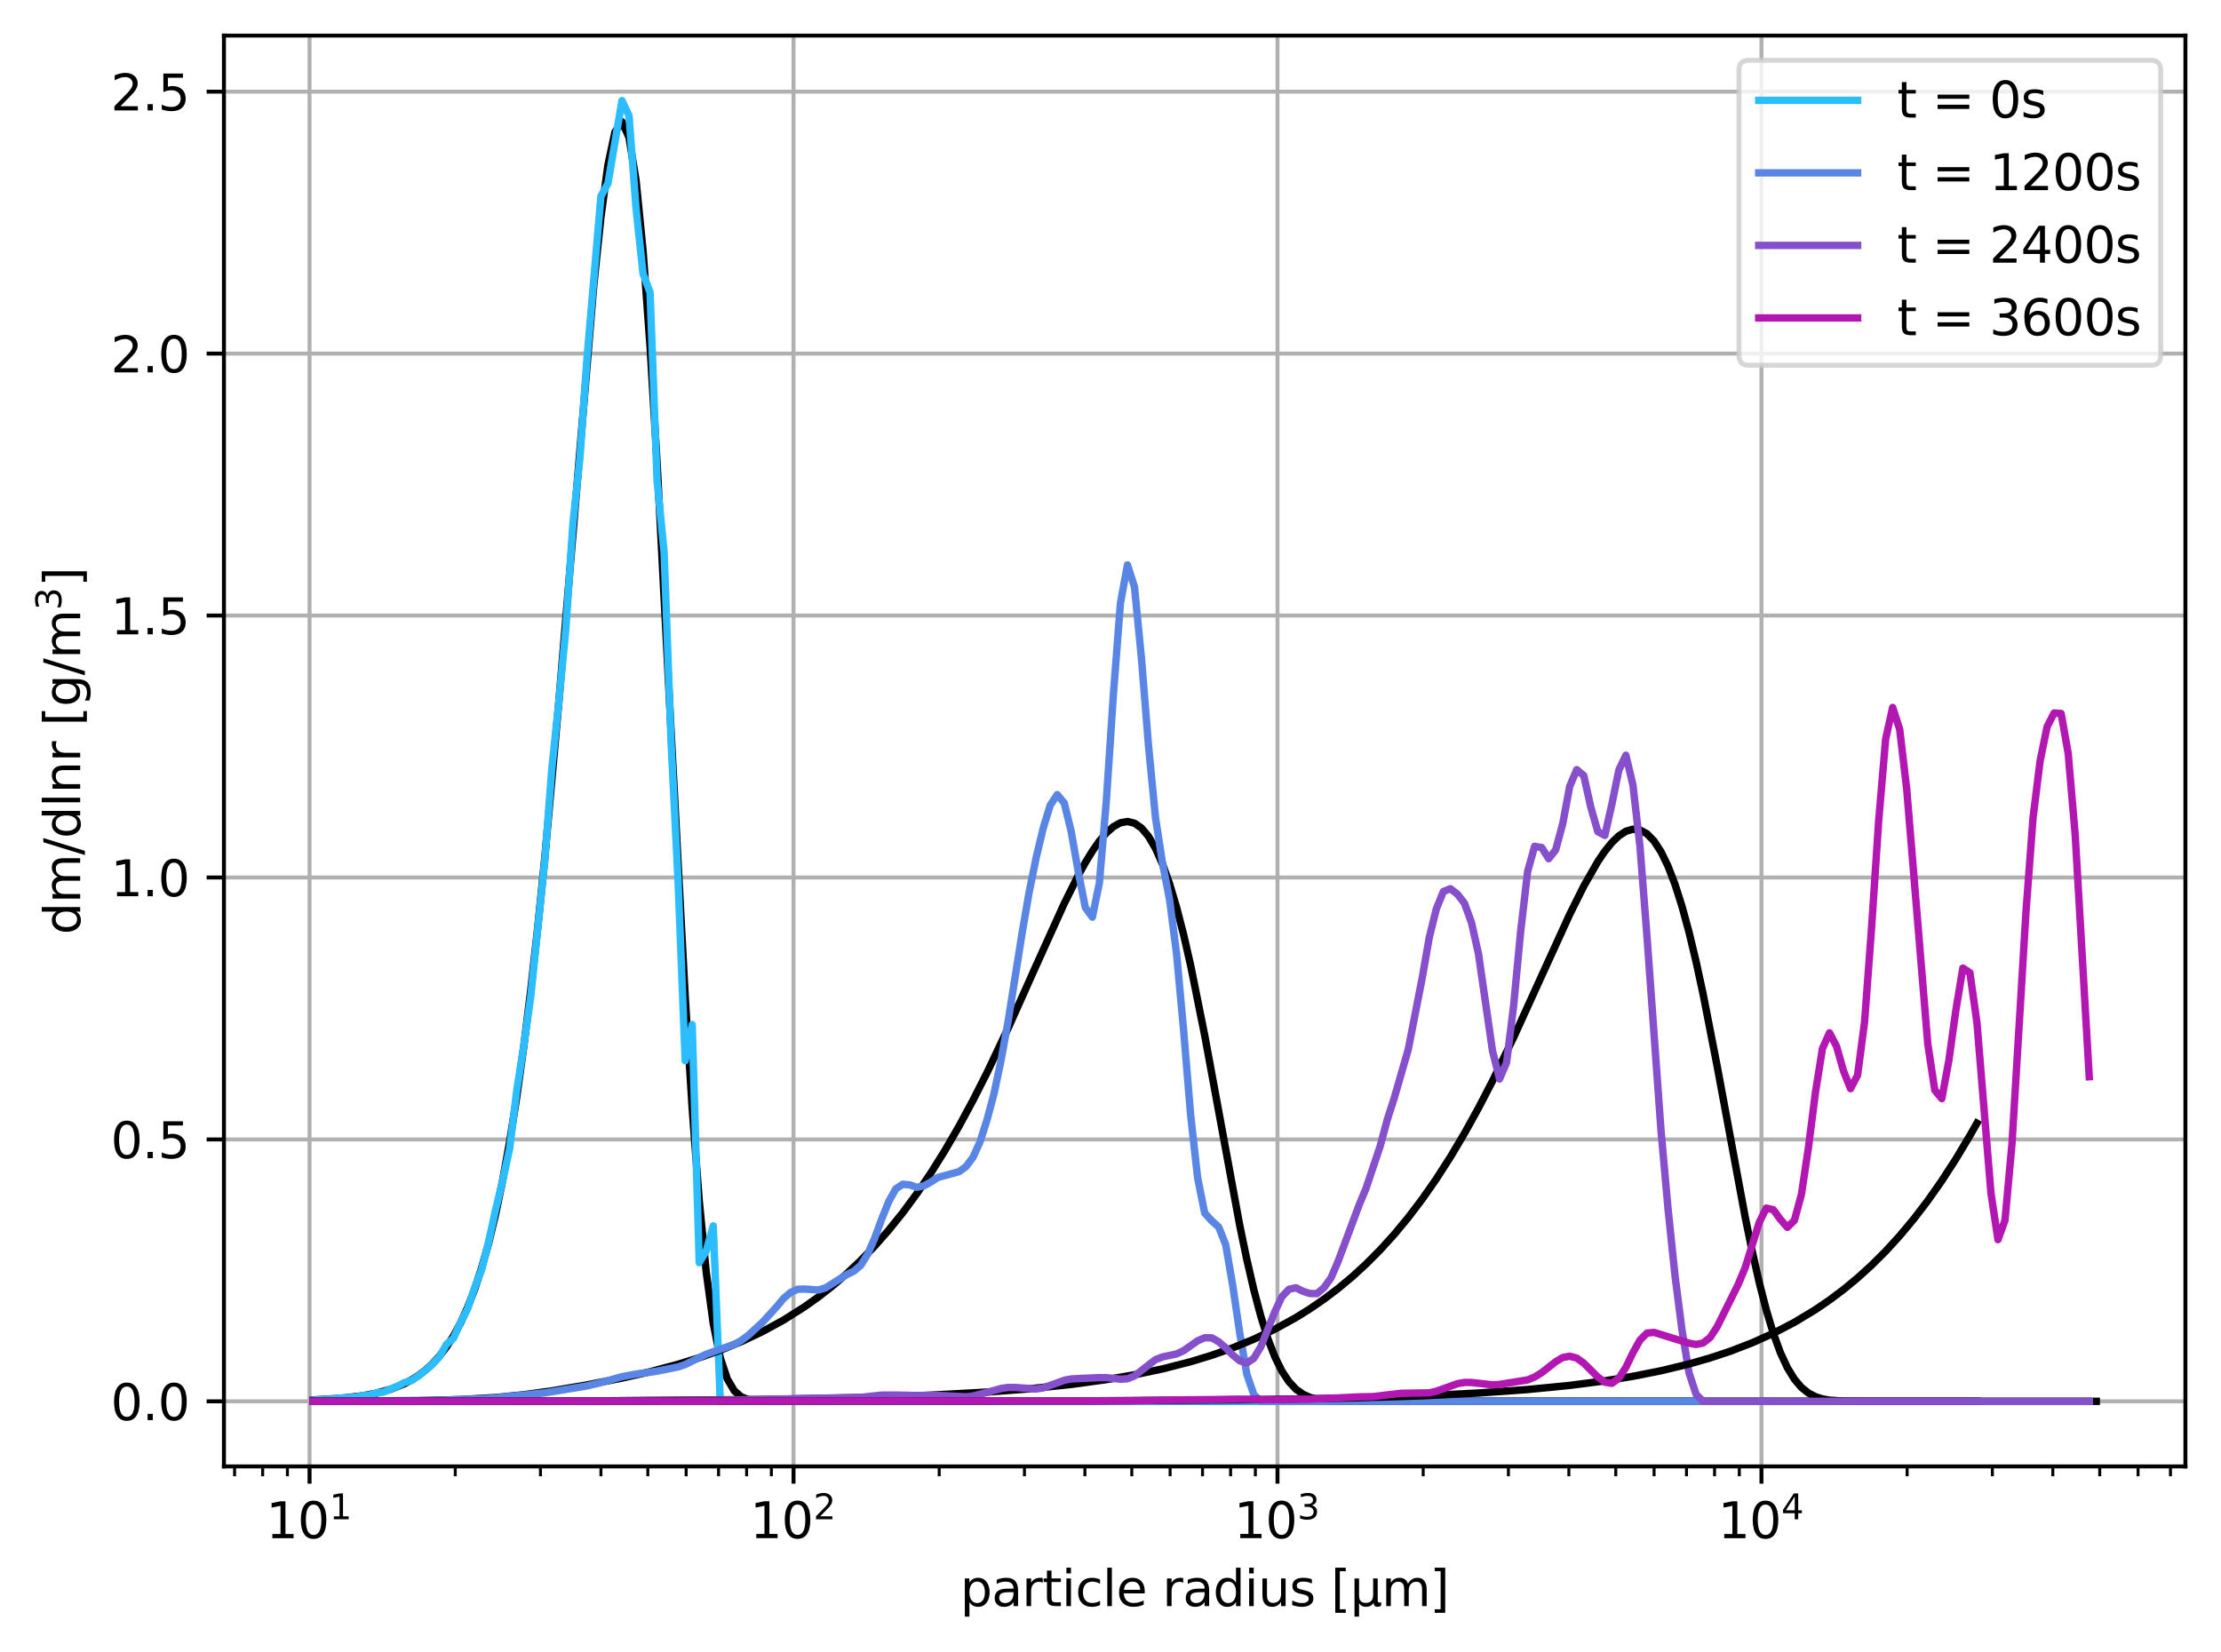 <?xml version="1.0" encoding="utf-8" standalone="no"?>
<!DOCTYPE svg PUBLIC "-//W3C//DTD SVG 1.1//EN"
  "http://www.w3.org/Graphics/SVG/1.1/DTD/svg11.dtd">
<svg xmlns:xlink="http://www.w3.org/1999/xlink" width="449.311pt" height="334.284pt" viewBox="0 0 449.311 334.284" xmlns="http://www.w3.org/2000/svg" version="1.1">
 <defs>
  <style type="text/css">*{stroke-linejoin: round; stroke-linecap: butt}</style>
 </defs>
 <g id="figure_1">
  <g id="patch_1">
   <path d="M 0 334.284 
L 449.311 334.284 
L 449.311 0 
L 0 0 
z
" style="fill: #ffffff"/>
  </g>
  <g id="axes_1">
   <g id="patch_2">
    <path d="M 45.303 296.728 
L 442.111 296.728 
L 442.111 7.2 
L 45.303 7.2 
z
" style="fill: #ffffff"/>
   </g>
   <g id="matplotlib.axis_1">
    <g id="xtick_1">
     <g id="line2d_1">
      <path d="M 62.624 296.728 
L 62.624 7.2 
" clip-path="url(#p1b77136a3d)" style="fill: none; stroke: #b0b0b0; stroke-width: 0.8; stroke-linecap: square"/>
     </g>
     <g id="line2d_2">
      <defs>
       <path id="m42e7e61ed6" d="M 0 0 
L 0 3.5 
" style="stroke: #000000; stroke-width: 0.8"/>
      </defs>
      <g>
       <use xlink:href="#m42e7e61ed6" x="62.624" y="296.728" style="stroke: #000000; stroke-width: 0.8"/>
      </g>
     </g>
     <g id="text_1">
      <!-- $\mathdefault{10^{1}}$ -->
      <g transform="translate(53.824 311.326) scale(0.1 -0.1)">
       <defs>
        <path id="DejaVuSans-31" d="M 794 531 
L 1825 531 
L 1825 4091 
L 703 3866 
L 703 4441 
L 1819 4666 
L 2450 4666 
L 2450 531 
L 3481 531 
L 3481 0 
L 794 0 
L 794 531 
z
" transform="scale(0.016)"/>
        <path id="DejaVuSans-30" d="M 2034 4250 
Q 1547 4250 1301 3770 
Q 1056 3291 1056 2328 
Q 1056 1369 1301 889 
Q 1547 409 2034 409 
Q 2525 409 2770 889 
Q 3016 1369 3016 2328 
Q 3016 3291 2770 3770 
Q 2525 4250 2034 4250 
z
M 2034 4750 
Q 2819 4750 3233 4129 
Q 3647 3509 3647 2328 
Q 3647 1150 3233 529 
Q 2819 -91 2034 -91 
Q 1250 -91 836 529 
Q 422 1150 422 2328 
Q 422 3509 836 4129 
Q 1250 4750 2034 4750 
z
" transform="scale(0.016)"/>
       </defs>
       <use xlink:href="#DejaVuSans-31" transform="translate(0 0.684)"/>
       <use xlink:href="#DejaVuSans-30" transform="translate(63.623 0.684)"/>
       <use xlink:href="#DejaVuSans-31" transform="translate(128.203 38.966) scale(0.7)"/>
      </g>
     </g>
    </g>
    <g id="xtick_2">
     <g id="line2d_3">
      <path d="M 160.531 296.728 
L 160.531 7.2 
" clip-path="url(#p1b77136a3d)" style="fill: none; stroke: #b0b0b0; stroke-width: 0.8; stroke-linecap: square"/>
     </g>
     <g id="line2d_4">
      <g>
       <use xlink:href="#m42e7e61ed6" x="160.531" y="296.728" style="stroke: #000000; stroke-width: 0.8"/>
      </g>
     </g>
     <g id="text_2">
      <!-- $\mathdefault{10^{2}}$ -->
      <g transform="translate(151.731 311.326) scale(0.1 -0.1)">
       <defs>
        <path id="DejaVuSans-32" d="M 1228 531 
L 3431 531 
L 3431 0 
L 469 0 
L 469 531 
Q 828 903 1448 1529 
Q 2069 2156 2228 2338 
Q 2531 2678 2651 2914 
Q 2772 3150 2772 3378 
Q 2772 3750 2511 3984 
Q 2250 4219 1831 4219 
Q 1534 4219 1204 4116 
Q 875 4013 500 3803 
L 500 4441 
Q 881 4594 1212 4672 
Q 1544 4750 1819 4750 
Q 2544 4750 2975 4387 
Q 3406 4025 3406 3419 
Q 3406 3131 3298 2873 
Q 3191 2616 2906 2266 
Q 2828 2175 2409 1742 
Q 1991 1309 1228 531 
z
" transform="scale(0.016)"/>
       </defs>
       <use xlink:href="#DejaVuSans-31" transform="translate(0 0.766)"/>
       <use xlink:href="#DejaVuSans-30" transform="translate(63.623 0.766)"/>
       <use xlink:href="#DejaVuSans-32" transform="translate(128.203 39.047) scale(0.7)"/>
      </g>
     </g>
    </g>
    <g id="xtick_3">
     <g id="line2d_5">
      <path d="M 258.438 296.728 
L 258.438 7.2 
" clip-path="url(#p1b77136a3d)" style="fill: none; stroke: #b0b0b0; stroke-width: 0.8; stroke-linecap: square"/>
     </g>
     <g id="line2d_6">
      <g>
       <use xlink:href="#m42e7e61ed6" x="258.438" y="296.728" style="stroke: #000000; stroke-width: 0.8"/>
      </g>
     </g>
     <g id="text_3">
      <!-- $\mathdefault{10^{3}}$ -->
      <g transform="translate(249.638 311.326) scale(0.1 -0.1)">
       <defs>
        <path id="DejaVuSans-33" d="M 2597 2516 
Q 3050 2419 3304 2112 
Q 3559 1806 3559 1356 
Q 3559 666 3084 287 
Q 2609 -91 1734 -91 
Q 1441 -91 1130 -33 
Q 819 25 488 141 
L 488 750 
Q 750 597 1062 519 
Q 1375 441 1716 441 
Q 2309 441 2620 675 
Q 2931 909 2931 1356 
Q 2931 1769 2642 2001 
Q 2353 2234 1838 2234 
L 1294 2234 
L 1294 2753 
L 1863 2753 
Q 2328 2753 2575 2939 
Q 2822 3125 2822 3475 
Q 2822 3834 2567 4026 
Q 2313 4219 1838 4219 
Q 1578 4219 1281 4162 
Q 984 4106 628 3988 
L 628 4550 
Q 988 4650 1302 4700 
Q 1616 4750 1894 4750 
Q 2613 4750 3031 4423 
Q 3450 4097 3450 3541 
Q 3450 3153 3228 2886 
Q 3006 2619 2597 2516 
z
" transform="scale(0.016)"/>
       </defs>
       <use xlink:href="#DejaVuSans-31" transform="translate(0 0.766)"/>
       <use xlink:href="#DejaVuSans-30" transform="translate(63.623 0.766)"/>
       <use xlink:href="#DejaVuSans-33" transform="translate(128.203 39.047) scale(0.7)"/>
      </g>
     </g>
    </g>
    <g id="xtick_4">
     <g id="line2d_7">
      <path d="M 356.345 296.728 
L 356.345 7.2 
" clip-path="url(#p1b77136a3d)" style="fill: none; stroke: #b0b0b0; stroke-width: 0.8; stroke-linecap: square"/>
     </g>
     <g id="line2d_8">
      <g>
       <use xlink:href="#m42e7e61ed6" x="356.345" y="296.728" style="stroke: #000000; stroke-width: 0.8"/>
      </g>
     </g>
     <g id="text_4">
      <!-- $\mathdefault{10^{4}}$ -->
      <g transform="translate(347.545 311.326) scale(0.1 -0.1)">
       <defs>
        <path id="DejaVuSans-34" d="M 2419 4116 
L 825 1625 
L 2419 1625 
L 2419 4116 
z
M 2253 4666 
L 3047 4666 
L 3047 1625 
L 3713 1625 
L 3713 1100 
L 3047 1100 
L 3047 0 
L 2419 0 
L 2419 1100 
L 313 1100 
L 313 1709 
L 2253 4666 
z
" transform="scale(0.016)"/>
       </defs>
       <use xlink:href="#DejaVuSans-31" transform="translate(0 0.684)"/>
       <use xlink:href="#DejaVuSans-30" transform="translate(63.623 0.684)"/>
       <use xlink:href="#DejaVuSans-34" transform="translate(128.203 38.966) scale(0.7)"/>
      </g>
     </g>
    </g>
    <g id="xtick_5">
     <g id="line2d_9">
      <defs>
       <path id="m81ff3c4dfb" d="M 0 0 
L 0 2 
" style="stroke: #000000; stroke-width: 0.6"/>
      </defs>
      <g>
       <use xlink:href="#m81ff3c4dfb" x="47.458" y="296.728" style="stroke: #000000; stroke-width: 0.6"/>
      </g>
     </g>
    </g>
    <g id="xtick_6">
     <g id="line2d_10">
      <g>
       <use xlink:href="#m81ff3c4dfb" x="53.136" y="296.728" style="stroke: #000000; stroke-width: 0.6"/>
      </g>
     </g>
    </g>
    <g id="xtick_7">
     <g id="line2d_11">
      <g>
       <use xlink:href="#m81ff3c4dfb" x="58.144" y="296.728" style="stroke: #000000; stroke-width: 0.6"/>
      </g>
     </g>
    </g>
    <g id="xtick_8">
     <g id="line2d_12">
      <g>
       <use xlink:href="#m81ff3c4dfb" x="92.097" y="296.728" style="stroke: #000000; stroke-width: 0.6"/>
      </g>
     </g>
    </g>
    <g id="xtick_9">
     <g id="line2d_13">
      <g>
       <use xlink:href="#m81ff3c4dfb" x="109.337" y="296.728" style="stroke: #000000; stroke-width: 0.6"/>
      </g>
     </g>
    </g>
    <g id="xtick_10">
     <g id="line2d_14">
      <g>
       <use xlink:href="#m81ff3c4dfb" x="121.57" y="296.728" style="stroke: #000000; stroke-width: 0.6"/>
      </g>
     </g>
    </g>
    <g id="xtick_11">
     <g id="line2d_15">
      <g>
       <use xlink:href="#m81ff3c4dfb" x="131.058" y="296.728" style="stroke: #000000; stroke-width: 0.6"/>
      </g>
     </g>
    </g>
    <g id="xtick_12">
     <g id="line2d_16">
      <g>
       <use xlink:href="#m81ff3c4dfb" x="138.81" y="296.728" style="stroke: #000000; stroke-width: 0.6"/>
      </g>
     </g>
    </g>
    <g id="xtick_13">
     <g id="line2d_17">
      <g>
       <use xlink:href="#m81ff3c4dfb" x="145.365" y="296.728" style="stroke: #000000; stroke-width: 0.6"/>
      </g>
     </g>
    </g>
    <g id="xtick_14">
     <g id="line2d_18">
      <g>
       <use xlink:href="#m81ff3c4dfb" x="151.043" y="296.728" style="stroke: #000000; stroke-width: 0.6"/>
      </g>
     </g>
    </g>
    <g id="xtick_15">
     <g id="line2d_19">
      <g>
       <use xlink:href="#m81ff3c4dfb" x="156.051" y="296.728" style="stroke: #000000; stroke-width: 0.6"/>
      </g>
     </g>
    </g>
    <g id="xtick_16">
     <g id="line2d_20">
      <g>
       <use xlink:href="#m81ff3c4dfb" x="190.004" y="296.728" style="stroke: #000000; stroke-width: 0.6"/>
      </g>
     </g>
    </g>
    <g id="xtick_17">
     <g id="line2d_21">
      <g>
       <use xlink:href="#m81ff3c4dfb" x="207.244" y="296.728" style="stroke: #000000; stroke-width: 0.6"/>
      </g>
     </g>
    </g>
    <g id="xtick_18">
     <g id="line2d_22">
      <g>
       <use xlink:href="#m81ff3c4dfb" x="219.477" y="296.728" style="stroke: #000000; stroke-width: 0.6"/>
      </g>
     </g>
    </g>
    <g id="xtick_19">
     <g id="line2d_23">
      <g>
       <use xlink:href="#m81ff3c4dfb" x="228.965" y="296.728" style="stroke: #000000; stroke-width: 0.6"/>
      </g>
     </g>
    </g>
    <g id="xtick_20">
     <g id="line2d_24">
      <g>
       <use xlink:href="#m81ff3c4dfb" x="236.717" y="296.728" style="stroke: #000000; stroke-width: 0.6"/>
      </g>
     </g>
    </g>
    <g id="xtick_21">
     <g id="line2d_25">
      <g>
       <use xlink:href="#m81ff3c4dfb" x="243.272" y="296.728" style="stroke: #000000; stroke-width: 0.6"/>
      </g>
     </g>
    </g>
    <g id="xtick_22">
     <g id="line2d_26">
      <g>
       <use xlink:href="#m81ff3c4dfb" x="248.949" y="296.728" style="stroke: #000000; stroke-width: 0.6"/>
      </g>
     </g>
    </g>
    <g id="xtick_23">
     <g id="line2d_27">
      <g>
       <use xlink:href="#m81ff3c4dfb" x="253.958" y="296.728" style="stroke: #000000; stroke-width: 0.6"/>
      </g>
     </g>
    </g>
    <g id="xtick_24">
     <g id="line2d_28">
      <g>
       <use xlink:href="#m81ff3c4dfb" x="287.911" y="296.728" style="stroke: #000000; stroke-width: 0.6"/>
      </g>
     </g>
    </g>
    <g id="xtick_25">
     <g id="line2d_29">
      <g>
       <use xlink:href="#m81ff3c4dfb" x="305.151" y="296.728" style="stroke: #000000; stroke-width: 0.6"/>
      </g>
     </g>
    </g>
    <g id="xtick_26">
     <g id="line2d_30">
      <g>
       <use xlink:href="#m81ff3c4dfb" x="317.383" y="296.728" style="stroke: #000000; stroke-width: 0.6"/>
      </g>
     </g>
    </g>
    <g id="xtick_27">
     <g id="line2d_31">
      <g>
       <use xlink:href="#m81ff3c4dfb" x="326.872" y="296.728" style="stroke: #000000; stroke-width: 0.6"/>
      </g>
     </g>
    </g>
    <g id="xtick_28">
     <g id="line2d_32">
      <g>
       <use xlink:href="#m81ff3c4dfb" x="334.624" y="296.728" style="stroke: #000000; stroke-width: 0.6"/>
      </g>
     </g>
    </g>
    <g id="xtick_29">
     <g id="line2d_33">
      <g>
       <use xlink:href="#m81ff3c4dfb" x="341.179" y="296.728" style="stroke: #000000; stroke-width: 0.6"/>
      </g>
     </g>
    </g>
    <g id="xtick_30">
     <g id="line2d_34">
      <g>
       <use xlink:href="#m81ff3c4dfb" x="346.856" y="296.728" style="stroke: #000000; stroke-width: 0.6"/>
      </g>
     </g>
    </g>
    <g id="xtick_31">
     <g id="line2d_35">
      <g>
       <use xlink:href="#m81ff3c4dfb" x="351.865" y="296.728" style="stroke: #000000; stroke-width: 0.6"/>
      </g>
     </g>
    </g>
    <g id="xtick_32">
     <g id="line2d_36">
      <g>
       <use xlink:href="#m81ff3c4dfb" x="385.817" y="296.728" style="stroke: #000000; stroke-width: 0.6"/>
      </g>
     </g>
    </g>
    <g id="xtick_33">
     <g id="line2d_37">
      <g>
       <use xlink:href="#m81ff3c4dfb" x="403.058" y="296.728" style="stroke: #000000; stroke-width: 0.6"/>
      </g>
     </g>
    </g>
    <g id="xtick_34">
     <g id="line2d_38">
      <g>
       <use xlink:href="#m81ff3c4dfb" x="415.29" y="296.728" style="stroke: #000000; stroke-width: 0.6"/>
      </g>
     </g>
    </g>
    <g id="xtick_35">
     <g id="line2d_39">
      <g>
       <use xlink:href="#m81ff3c4dfb" x="424.779" y="296.728" style="stroke: #000000; stroke-width: 0.6"/>
      </g>
     </g>
    </g>
    <g id="xtick_36">
     <g id="line2d_40">
      <g>
       <use xlink:href="#m81ff3c4dfb" x="432.531" y="296.728" style="stroke: #000000; stroke-width: 0.6"/>
      </g>
     </g>
    </g>
    <g id="xtick_37">
     <g id="line2d_41">
      <g>
       <use xlink:href="#m81ff3c4dfb" x="439.086" y="296.728" style="stroke: #000000; stroke-width: 0.6"/>
      </g>
     </g>
    </g>
    <g id="text_5">
     <!-- particle radius [µm] -->
     <g transform="translate(194.262 325.005) scale(0.1 -0.1)">
      <defs>
       <path id="DejaVuSans-70" d="M 1159 525 
L 1159 -1331 
L 581 -1331 
L 581 3500 
L 1159 3500 
L 1159 2969 
Q 1341 3281 1617 3432 
Q 1894 3584 2278 3584 
Q 2916 3584 3314 3078 
Q 3713 2572 3713 1747 
Q 3713 922 3314 415 
Q 2916 -91 2278 -91 
Q 1894 -91 1617 61 
Q 1341 213 1159 525 
z
M 3116 1747 
Q 3116 2381 2855 2742 
Q 2594 3103 2138 3103 
Q 1681 3103 1420 2742 
Q 1159 2381 1159 1747 
Q 1159 1113 1420 752 
Q 1681 391 2138 391 
Q 2594 391 2855 752 
Q 3116 1113 3116 1747 
z
" transform="scale(0.016)"/>
       <path id="DejaVuSans-61" d="M 2194 1759 
Q 1497 1759 1228 1600 
Q 959 1441 959 1056 
Q 959 750 1161 570 
Q 1363 391 1709 391 
Q 2188 391 2477 730 
Q 2766 1069 2766 1631 
L 2766 1759 
L 2194 1759 
z
M 3341 1997 
L 3341 0 
L 2766 0 
L 2766 531 
Q 2569 213 2275 61 
Q 1981 -91 1556 -91 
Q 1019 -91 701 211 
Q 384 513 384 1019 
Q 384 1609 779 1909 
Q 1175 2209 1959 2209 
L 2766 2209 
L 2766 2266 
Q 2766 2663 2505 2880 
Q 2244 3097 1772 3097 
Q 1472 3097 1187 3025 
Q 903 2953 641 2809 
L 641 3341 
Q 956 3463 1253 3523 
Q 1550 3584 1831 3584 
Q 2591 3584 2966 3190 
Q 3341 2797 3341 1997 
z
" transform="scale(0.016)"/>
       <path id="DejaVuSans-72" d="M 2631 2963 
Q 2534 3019 2420 3045 
Q 2306 3072 2169 3072 
Q 1681 3072 1420 2755 
Q 1159 2438 1159 1844 
L 1159 0 
L 581 0 
L 581 3500 
L 1159 3500 
L 1159 2956 
Q 1341 3275 1631 3429 
Q 1922 3584 2338 3584 
Q 2397 3584 2469 3576 
Q 2541 3569 2628 3553 
L 2631 2963 
z
" transform="scale(0.016)"/>
       <path id="DejaVuSans-74" d="M 1172 4494 
L 1172 3500 
L 2356 3500 
L 2356 3053 
L 1172 3053 
L 1172 1153 
Q 1172 725 1289 603 
Q 1406 481 1766 481 
L 2356 481 
L 2356 0 
L 1766 0 
Q 1100 0 847 248 
Q 594 497 594 1153 
L 594 3053 
L 172 3053 
L 172 3500 
L 594 3500 
L 594 4494 
L 1172 4494 
z
" transform="scale(0.016)"/>
       <path id="DejaVuSans-69" d="M 603 3500 
L 1178 3500 
L 1178 0 
L 603 0 
L 603 3500 
z
M 603 4863 
L 1178 4863 
L 1178 4134 
L 603 4134 
L 603 4863 
z
" transform="scale(0.016)"/>
       <path id="DejaVuSans-63" d="M 3122 3366 
L 3122 2828 
Q 2878 2963 2633 3030 
Q 2388 3097 2138 3097 
Q 1578 3097 1268 2742 
Q 959 2388 959 1747 
Q 959 1106 1268 751 
Q 1578 397 2138 397 
Q 2388 397 2633 464 
Q 2878 531 3122 666 
L 3122 134 
Q 2881 22 2623 -34 
Q 2366 -91 2075 -91 
Q 1284 -91 818 406 
Q 353 903 353 1747 
Q 353 2603 823 3093 
Q 1294 3584 2113 3584 
Q 2378 3584 2631 3529 
Q 2884 3475 3122 3366 
z
" transform="scale(0.016)"/>
       <path id="DejaVuSans-6c" d="M 603 4863 
L 1178 4863 
L 1178 0 
L 603 0 
L 603 4863 
z
" transform="scale(0.016)"/>
       <path id="DejaVuSans-65" d="M 3597 1894 
L 3597 1613 
L 953 1613 
Q 991 1019 1311 708 
Q 1631 397 2203 397 
Q 2534 397 2845 478 
Q 3156 559 3463 722 
L 3463 178 
Q 3153 47 2828 -22 
Q 2503 -91 2169 -91 
Q 1331 -91 842 396 
Q 353 884 353 1716 
Q 353 2575 817 3079 
Q 1281 3584 2069 3584 
Q 2775 3584 3186 3129 
Q 3597 2675 3597 1894 
z
M 3022 2063 
Q 3016 2534 2758 2815 
Q 2500 3097 2075 3097 
Q 1594 3097 1305 2825 
Q 1016 2553 972 2059 
L 3022 2063 
z
" transform="scale(0.016)"/>
       <path id="DejaVuSans-20" transform="scale(0.016)"/>
       <path id="DejaVuSans-64" d="M 2906 2969 
L 2906 4863 
L 3481 4863 
L 3481 0 
L 2906 0 
L 2906 525 
Q 2725 213 2448 61 
Q 2172 -91 1784 -91 
Q 1150 -91 751 415 
Q 353 922 353 1747 
Q 353 2572 751 3078 
Q 1150 3584 1784 3584 
Q 2172 3584 2448 3432 
Q 2725 3281 2906 2969 
z
M 947 1747 
Q 947 1113 1208 752 
Q 1469 391 1925 391 
Q 2381 391 2643 752 
Q 2906 1113 2906 1747 
Q 2906 2381 2643 2742 
Q 2381 3103 1925 3103 
Q 1469 3103 1208 2742 
Q 947 2381 947 1747 
z
" transform="scale(0.016)"/>
       <path id="DejaVuSans-75" d="M 544 1381 
L 544 3500 
L 1119 3500 
L 1119 1403 
Q 1119 906 1312 657 
Q 1506 409 1894 409 
Q 2359 409 2629 706 
Q 2900 1003 2900 1516 
L 2900 3500 
L 3475 3500 
L 3475 0 
L 2900 0 
L 2900 538 
Q 2691 219 2414 64 
Q 2138 -91 1772 -91 
Q 1169 -91 856 284 
Q 544 659 544 1381 
z
M 1991 3584 
L 1991 3584 
z
" transform="scale(0.016)"/>
       <path id="DejaVuSans-73" d="M 2834 3397 
L 2834 2853 
Q 2591 2978 2328 3040 
Q 2066 3103 1784 3103 
Q 1356 3103 1142 2972 
Q 928 2841 928 2578 
Q 928 2378 1081 2264 
Q 1234 2150 1697 2047 
L 1894 2003 
Q 2506 1872 2764 1633 
Q 3022 1394 3022 966 
Q 3022 478 2636 193 
Q 2250 -91 1575 -91 
Q 1294 -91 989 -36 
Q 684 19 347 128 
L 347 722 
Q 666 556 975 473 
Q 1284 391 1588 391 
Q 1994 391 2212 530 
Q 2431 669 2431 922 
Q 2431 1156 2273 1281 
Q 2116 1406 1581 1522 
L 1381 1569 
Q 847 1681 609 1914 
Q 372 2147 372 2553 
Q 372 3047 722 3315 
Q 1072 3584 1716 3584 
Q 2034 3584 2315 3537 
Q 2597 3491 2834 3397 
z
" transform="scale(0.016)"/>
       <path id="DejaVuSans-5b" d="M 550 4863 
L 1875 4863 
L 1875 4416 
L 1125 4416 
L 1125 -397 
L 1875 -397 
L 1875 -844 
L 550 -844 
L 550 4863 
z
" transform="scale(0.016)"/>
       <path id="DejaVuSans-b5" d="M 544 -1331 
L 544 3500 
L 1119 3500 
L 1119 1325 
Q 1119 872 1334 640 
Q 1550 409 1972 409 
Q 2434 409 2667 671 
Q 2900 934 2900 1459 
L 2900 3500 
L 3475 3500 
L 3475 806 
Q 3475 619 3529 530 
Q 3584 441 3700 441 
Q 3728 441 3778 458 
Q 3828 475 3916 513 
L 3916 50 
Q 3788 -22 3673 -56 
Q 3559 -91 3450 -91 
Q 3234 -91 3106 31 
Q 2978 153 2931 403 
Q 2775 156 2548 32 
Q 2322 -91 2016 -91 
Q 1697 -91 1473 31 
Q 1250 153 1119 397 
L 1119 -1331 
L 544 -1331 
z
" transform="scale(0.016)"/>
       <path id="DejaVuSans-6d" d="M 3328 2828 
Q 3544 3216 3844 3400 
Q 4144 3584 4550 3584 
Q 5097 3584 5394 3201 
Q 5691 2819 5691 2113 
L 5691 0 
L 5113 0 
L 5113 2094 
Q 5113 2597 4934 2840 
Q 4756 3084 4391 3084 
Q 3944 3084 3684 2787 
Q 3425 2491 3425 1978 
L 3425 0 
L 2847 0 
L 2847 2094 
Q 2847 2600 2669 2842 
Q 2491 3084 2119 3084 
Q 1678 3084 1418 2786 
Q 1159 2488 1159 1978 
L 1159 0 
L 581 0 
L 581 3500 
L 1159 3500 
L 1159 2956 
Q 1356 3278 1631 3431 
Q 1906 3584 2284 3584 
Q 2666 3584 2933 3390 
Q 3200 3197 3328 2828 
z
" transform="scale(0.016)"/>
       <path id="DejaVuSans-5d" d="M 1947 4863 
L 1947 -844 
L 622 -844 
L 622 -397 
L 1369 -397 
L 1369 4416 
L 622 4416 
L 622 4863 
L 1947 4863 
z
" transform="scale(0.016)"/>
      </defs>
      <use xlink:href="#DejaVuSans-70"/>
      <use xlink:href="#DejaVuSans-61" x="63.477"/>
      <use xlink:href="#DejaVuSans-72" x="124.756"/>
      <use xlink:href="#DejaVuSans-74" x="165.869"/>
      <use xlink:href="#DejaVuSans-69" x="205.078"/>
      <use xlink:href="#DejaVuSans-63" x="232.861"/>
      <use xlink:href="#DejaVuSans-6c" x="287.842"/>
      <use xlink:href="#DejaVuSans-65" x="315.625"/>
      <use xlink:href="#DejaVuSans-20" x="377.148"/>
      <use xlink:href="#DejaVuSans-72" x="408.936"/>
      <use xlink:href="#DejaVuSans-61" x="450.049"/>
      <use xlink:href="#DejaVuSans-64" x="511.328"/>
      <use xlink:href="#DejaVuSans-69" x="574.805"/>
      <use xlink:href="#DejaVuSans-75" x="602.588"/>
      <use xlink:href="#DejaVuSans-73" x="665.967"/>
      <use xlink:href="#DejaVuSans-20" x="718.066"/>
      <use xlink:href="#DejaVuSans-5b" x="749.854"/>
      <use xlink:href="#DejaVuSans-b5" x="788.867"/>
      <use xlink:href="#DejaVuSans-6d" x="852.49"/>
      <use xlink:href="#DejaVuSans-5d" x="949.902"/>
     </g>
    </g>
   </g>
   <g id="matplotlib.axis_2">
    <g id="ytick_1">
     <g id="line2d_42">
      <path d="M 45.303 283.568 
L 442.111 283.568 
" clip-path="url(#p1b77136a3d)" style="fill: none; stroke: #b0b0b0; stroke-width: 0.8; stroke-linecap: square"/>
     </g>
     <g id="line2d_43">
      <defs>
       <path id="m0dd33b47f2" d="M 0 0 
L -3.5 0 
" style="stroke: #000000; stroke-width: 0.8"/>
      </defs>
      <g>
       <use xlink:href="#m0dd33b47f2" x="45.303" y="283.568" style="stroke: #000000; stroke-width: 0.8"/>
      </g>
     </g>
     <g id="text_6">
      <!-- 0.0 -->
      <g transform="translate(22.4 287.367) scale(0.1 -0.1)">
       <defs>
        <path id="DejaVuSans-2e" d="M 684 794 
L 1344 794 
L 1344 0 
L 684 0 
L 684 794 
z
" transform="scale(0.016)"/>
       </defs>
       <use xlink:href="#DejaVuSans-30"/>
       <use xlink:href="#DejaVuSans-2e" x="63.623"/>
       <use xlink:href="#DejaVuSans-30" x="95.41"/>
      </g>
     </g>
    </g>
    <g id="ytick_2">
     <g id="line2d_44">
      <path d="M 45.303 230.564 
L 442.111 230.564 
" clip-path="url(#p1b77136a3d)" style="fill: none; stroke: #b0b0b0; stroke-width: 0.8; stroke-linecap: square"/>
     </g>
     <g id="line2d_45">
      <g>
       <use xlink:href="#m0dd33b47f2" x="45.303" y="230.564" style="stroke: #000000; stroke-width: 0.8"/>
      </g>
     </g>
     <g id="text_7">
      <!-- 0.5 -->
      <g transform="translate(22.4 234.363) scale(0.1 -0.1)">
       <defs>
        <path id="DejaVuSans-35" d="M 691 4666 
L 3169 4666 
L 3169 4134 
L 1269 4134 
L 1269 2991 
Q 1406 3038 1543 3061 
Q 1681 3084 1819 3084 
Q 2600 3084 3056 2656 
Q 3513 2228 3513 1497 
Q 3513 744 3044 326 
Q 2575 -91 1722 -91 
Q 1428 -91 1123 -41 
Q 819 9 494 109 
L 494 744 
Q 775 591 1075 516 
Q 1375 441 1709 441 
Q 2250 441 2565 725 
Q 2881 1009 2881 1497 
Q 2881 1984 2565 2268 
Q 2250 2553 1709 2553 
Q 1456 2553 1204 2497 
Q 953 2441 691 2322 
L 691 4666 
z
" transform="scale(0.016)"/>
       </defs>
       <use xlink:href="#DejaVuSans-30"/>
       <use xlink:href="#DejaVuSans-2e" x="63.623"/>
       <use xlink:href="#DejaVuSans-35" x="95.41"/>
      </g>
     </g>
    </g>
    <g id="ytick_3">
     <g id="line2d_46">
      <path d="M 45.303 177.559 
L 442.111 177.559 
" clip-path="url(#p1b77136a3d)" style="fill: none; stroke: #b0b0b0; stroke-width: 0.8; stroke-linecap: square"/>
     </g>
     <g id="line2d_47">
      <g>
       <use xlink:href="#m0dd33b47f2" x="45.303" y="177.559" style="stroke: #000000; stroke-width: 0.8"/>
      </g>
     </g>
     <g id="text_8">
      <!-- 1.0 -->
      <g transform="translate(22.4 181.359) scale(0.1 -0.1)">
       <use xlink:href="#DejaVuSans-31"/>
       <use xlink:href="#DejaVuSans-2e" x="63.623"/>
       <use xlink:href="#DejaVuSans-30" x="95.41"/>
      </g>
     </g>
    </g>
    <g id="ytick_4">
     <g id="line2d_48">
      <path d="M 45.303 124.555 
L 442.111 124.555 
" clip-path="url(#p1b77136a3d)" style="fill: none; stroke: #b0b0b0; stroke-width: 0.8; stroke-linecap: square"/>
     </g>
     <g id="line2d_49">
      <g>
       <use xlink:href="#m0dd33b47f2" x="45.303" y="124.555" style="stroke: #000000; stroke-width: 0.8"/>
      </g>
     </g>
     <g id="text_9">
      <!-- 1.5 -->
      <g transform="translate(22.4 128.354) scale(0.1 -0.1)">
       <use xlink:href="#DejaVuSans-31"/>
       <use xlink:href="#DejaVuSans-2e" x="63.623"/>
       <use xlink:href="#DejaVuSans-35" x="95.41"/>
      </g>
     </g>
    </g>
    <g id="ytick_5">
     <g id="line2d_50">
      <path d="M 45.303 71.551 
L 442.111 71.551 
" clip-path="url(#p1b77136a3d)" style="fill: none; stroke: #b0b0b0; stroke-width: 0.8; stroke-linecap: square"/>
     </g>
     <g id="line2d_51">
      <g>
       <use xlink:href="#m0dd33b47f2" x="45.303" y="71.551" style="stroke: #000000; stroke-width: 0.8"/>
      </g>
     </g>
     <g id="text_10">
      <!-- 2.0 -->
      <g transform="translate(22.4 75.35) scale(0.1 -0.1)">
       <use xlink:href="#DejaVuSans-32"/>
       <use xlink:href="#DejaVuSans-2e" x="63.623"/>
       <use xlink:href="#DejaVuSans-30" x="95.41"/>
      </g>
     </g>
    </g>
    <g id="ytick_6">
     <g id="line2d_52">
      <path d="M 45.303 18.547 
L 442.111 18.547 
" clip-path="url(#p1b77136a3d)" style="fill: none; stroke: #b0b0b0; stroke-width: 0.8; stroke-linecap: square"/>
     </g>
     <g id="line2d_53">
      <g>
       <use xlink:href="#m0dd33b47f2" x="45.303" y="18.547" style="stroke: #000000; stroke-width: 0.8"/>
      </g>
     </g>
     <g id="text_11">
      <!-- 2.5 -->
      <g transform="translate(22.4 22.346) scale(0.1 -0.1)">
       <use xlink:href="#DejaVuSans-32"/>
       <use xlink:href="#DejaVuSans-2e" x="63.623"/>
       <use xlink:href="#DejaVuSans-35" x="95.41"/>
      </g>
     </g>
    </g>
    <g id="text_12">
     <!-- dm/dlnr [g/m$^3$] -->
     <g transform="translate(16.3 189.114) rotate(-90) scale(0.1 -0.1)">
      <defs>
       <path id="DejaVuSans-2f" d="M 1625 4666 
L 2156 4666 
L 531 -594 
L 0 -594 
L 1625 4666 
z
" transform="scale(0.016)"/>
       <path id="DejaVuSans-6e" d="M 3513 2113 
L 3513 0 
L 2938 0 
L 2938 2094 
Q 2938 2591 2744 2837 
Q 2550 3084 2163 3084 
Q 1697 3084 1428 2787 
Q 1159 2491 1159 1978 
L 1159 0 
L 581 0 
L 581 3500 
L 1159 3500 
L 1159 2956 
Q 1366 3272 1645 3428 
Q 1925 3584 2291 3584 
Q 2894 3584 3203 3211 
Q 3513 2838 3513 2113 
z
" transform="scale(0.016)"/>
       <path id="DejaVuSans-67" d="M 2906 1791 
Q 2906 2416 2648 2759 
Q 2391 3103 1925 3103 
Q 1463 3103 1205 2759 
Q 947 2416 947 1791 
Q 947 1169 1205 825 
Q 1463 481 1925 481 
Q 2391 481 2648 825 
Q 2906 1169 2906 1791 
z
M 3481 434 
Q 3481 -459 3084 -895 
Q 2688 -1331 1869 -1331 
Q 1566 -1331 1297 -1286 
Q 1028 -1241 775 -1147 
L 775 -588 
Q 1028 -725 1275 -790 
Q 1522 -856 1778 -856 
Q 2344 -856 2625 -561 
Q 2906 -266 2906 331 
L 2906 616 
Q 2728 306 2450 153 
Q 2172 0 1784 0 
Q 1141 0 747 490 
Q 353 981 353 1791 
Q 353 2603 747 3093 
Q 1141 3584 1784 3584 
Q 2172 3584 2450 3431 
Q 2728 3278 2906 2969 
L 2906 3500 
L 3481 3500 
L 3481 434 
z
" transform="scale(0.016)"/>
      </defs>
      <use xlink:href="#DejaVuSans-64" transform="translate(0 0.766)"/>
      <use xlink:href="#DejaVuSans-6d" transform="translate(63.477 0.766)"/>
      <use xlink:href="#DejaVuSans-2f" transform="translate(160.889 0.766)"/>
      <use xlink:href="#DejaVuSans-64" transform="translate(194.58 0.766)"/>
      <use xlink:href="#DejaVuSans-6c" transform="translate(258.057 0.766)"/>
      <use xlink:href="#DejaVuSans-6e" transform="translate(285.84 0.766)"/>
      <use xlink:href="#DejaVuSans-72" transform="translate(349.219 0.766)"/>
      <use xlink:href="#DejaVuSans-20" transform="translate(390.332 0.766)"/>
      <use xlink:href="#DejaVuSans-5b" transform="translate(422.119 0.766)"/>
      <use xlink:href="#DejaVuSans-67" transform="translate(461.133 0.766)"/>
      <use xlink:href="#DejaVuSans-2f" transform="translate(524.609 0.766)"/>
      <use xlink:href="#DejaVuSans-6d" transform="translate(558.301 0.766)"/>
      <use xlink:href="#DejaVuSans-33" transform="translate(656.67 39.047) scale(0.7)"/>
      <use xlink:href="#DejaVuSans-5d" transform="translate(703.94 0.766)"/>
     </g>
    </g>
   </g>
   <g id="line2d_54">
    <path d="M 63.34 283.286 
L 69.021 282.948 
L 73.281 282.452 
L 76.122 281.92 
L 78.962 281.14 
L 81.803 280.002 
L 83.223 279.252 
L 84.643 278.349 
L 86.063 277.265 
L 87.484 275.965 
L 88.904 274.409 
L 90.324 272.551 
L 91.744 270.338 
L 93.164 267.71 
L 94.585 264.598 
L 96.005 260.926 
L 97.425 256.611 
L 98.845 251.56 
L 100.265 245.677 
L 101.686 238.863 
L 103.106 231.017 
L 104.526 222.046 
L 105.946 211.868 
L 107.367 200.422 
L 108.787 187.678 
L 110.207 173.653 
L 113.047 142.137 
L 120.148 57.403 
L 121.569 43.904 
L 122.989 33.384 
L 124.409 26.7 
L 125.829 24.63 
L 127.25 27.783 
L 128.67 36.498 
L 130.09 50.756 
L 131.51 70.117 
L 132.93 93.704 
L 135.771 148.173 
L 138.611 201.617 
L 140.031 224.273 
L 141.452 242.971 
L 142.872 257.418 
L 144.292 267.824 
L 145.712 274.77 
L 147.133 279.04 
L 148.553 281.441 
L 149.973 282.664 
L 151.393 283.224 
L 152.813 283.452 
L 155.654 283.559 
L 179.797 283.568 
L 424.074 283.568 
L 424.074 283.568 
" clip-path="url(#p1b77136a3d)" style="fill: none; stroke: #000000; stroke-width: 1.5; stroke-linecap: square"/>
   </g>
   <g id="line2d_55">
    <path d="M 63.34 283.337 
L 66.18 283.144 
L 67.6 283.102 
L 69.021 282.88 
L 71.861 282.728 
L 73.281 282.411 
L 74.702 282.291 
L 76.122 281.876 
L 77.542 281.701 
L 80.382 280.529 
L 81.803 279.768 
L 83.223 279.362 
L 84.643 278.414 
L 86.063 277.307 
L 87.484 276.022 
L 88.904 274.539 
L 90.324 272.03 
L 91.744 270.81 
L 93.164 267.606 
L 94.585 264.892 
L 96.005 260.628 
L 97.425 256.938 
L 98.845 251.33 
L 100.265 244.773 
L 101.686 238.93 
L 103.106 232.41 
L 104.526 220.748 
L 105.946 211.738 
L 107.367 201.672 
L 110.207 174.2 
L 111.627 155.657 
L 113.047 142.042 
L 114.468 127.261 
L 115.888 106.195 
L 117.308 92.75 
L 118.728 72.793 
L 121.569 39.708 
L 122.989 37.125 
L 125.829 20.36 
L 127.25 23.424 
L 128.67 42.139 
L 130.09 55.396 
L 131.51 59.171 
L 132.93 97.278 
L 134.351 111.774 
L 135.771 150.364 
L 137.191 178.603 
L 138.611 214.631 
L 140.031 207.336 
L 141.452 255.5 
L 142.872 253.127 
L 144.292 248.06 
L 145.712 283.568 
L 421.234 283.568 
L 421.234 283.568 
" clip-path="url(#p1b77136a3d)" style="fill: none; stroke: #2cbdfe; stroke-width: 1.5; stroke-linecap: square"/>
   </g>
   <g id="line2d_56">
    <path d="M 63.34 283.56 
L 84.643 283.441 
L 93.164 283.21 
L 100.265 282.79 
L 105.946 282.229 
L 111.627 281.453 
L 118.728 280.247 
L 125.829 278.857 
L 131.51 277.572 
L 137.191 276.062 
L 141.452 274.74 
L 145.712 273.222 
L 149.973 271.474 
L 154.234 269.457 
L 158.494 267.128 
L 162.755 264.439 
L 165.595 262.419 
L 168.436 260.198 
L 171.276 257.755 
L 174.117 255.073 
L 176.957 252.13 
L 179.797 248.905 
L 182.638 245.379 
L 185.478 241.531 
L 188.319 237.345 
L 191.159 232.806 
L 194 227.907 
L 196.84 222.649 
L 199.68 217.044 
L 203.941 208.061 
L 209.622 195.366 
L 215.303 182.808 
L 218.143 177.116 
L 219.563 174.548 
L 220.984 172.227 
L 222.404 170.204 
L 223.824 168.534 
L 225.244 167.276 
L 226.665 166.49 
L 228.085 166.235 
L 229.505 166.573 
L 230.925 167.56 
L 232.345 169.246 
L 233.766 171.674 
L 235.186 174.873 
L 236.606 178.858 
L 238.026 183.622 
L 239.446 189.137 
L 240.867 195.346 
L 243.707 209.487 
L 250.808 248.012 
L 252.228 254.839 
L 253.649 260.991 
L 255.069 266.361 
L 256.489 270.891 
L 257.909 274.572 
L 259.329 277.443 
L 260.75 279.585 
L 262.17 281.105 
L 263.59 282.128 
L 265.01 282.777 
L 266.431 283.162 
L 269.271 283.483 
L 273.532 283.564 
L 331.76 283.568 
L 399.931 283.568 
L 399.931 283.568 
" clip-path="url(#p1b77136a3d)" style="fill: none; stroke: #000000; stroke-width: 1.5; stroke-linecap: square"/>
   </g>
   <g id="line2d_57">
    <path d="M 63.34 283.566 
L 88.904 283.355 
L 98.845 282.979 
L 110.207 281.851 
L 118.728 280.449 
L 121.569 279.765 
L 125.829 278.576 
L 128.67 278.05 
L 132.93 277.457 
L 137.191 276.6 
L 138.611 276.115 
L 142.872 274.028 
L 145.712 273.018 
L 148.553 272.068 
L 149.973 271.259 
L 151.393 270.184 
L 154.234 267.591 
L 157.074 264.476 
L 158.494 262.76 
L 159.914 261.553 
L 161.335 260.883 
L 162.755 260.848 
L 165.595 261.033 
L 167.016 260.601 
L 171.276 257.922 
L 172.696 257.245 
L 174.117 256.058 
L 175.537 253.785 
L 176.957 250.521 
L 178.377 246.653 
L 179.797 243.123 
L 181.218 240.568 
L 182.638 239.632 
L 184.058 239.773 
L 185.478 240.258 
L 186.899 239.964 
L 188.319 239.178 
L 189.739 238.258 
L 194 237.095 
L 195.42 236.068 
L 196.84 234.183 
L 198.26 231.044 
L 199.68 226.587 
L 201.101 221.253 
L 202.521 214.494 
L 203.941 206.675 
L 206.782 188.748 
L 208.202 180.511 
L 209.622 173.537 
L 211.042 167.566 
L 212.462 162.933 
L 213.883 160.795 
L 215.303 162.506 
L 216.723 168.345 
L 218.143 176.443 
L 219.563 183.652 
L 220.984 185.592 
L 222.404 178.67 
L 223.824 161.917 
L 225.244 140.469 
L 226.665 122.082 
L 228.085 114.307 
L 229.505 118.762 
L 230.925 133.291 
L 232.345 150.916 
L 233.766 165.539 
L 235.186 174.704 
L 236.606 182.031 
L 238.026 193.032 
L 239.446 208.482 
L 240.867 225.614 
L 242.287 238.362 
L 243.707 245.464 
L 245.127 247.038 
L 246.548 248.294 
L 247.968 251.894 
L 249.388 260.157 
L 250.808 269.797 
L 252.228 278.059 
L 253.649 282.191 
L 255.069 283.568 
L 422.654 283.568 
L 422.654 283.568 
" clip-path="url(#p1b77136a3d)" style="fill: none; stroke: #5986e5; stroke-width: 1.5; stroke-linecap: square"/>
   </g>
   <g id="line2d_58">
    <path d="M 63.34 283.567 
L 122.989 283.458 
L 155.654 283.175 
L 174.117 282.808 
L 188.319 282.311 
L 199.68 281.691 
L 208.202 281.032 
L 216.723 280.143 
L 223.824 279.168 
L 229.505 278.192 
L 235.186 277 
L 240.867 275.545 
L 245.127 274.247 
L 249.388 272.74 
L 253.649 270.991 
L 257.909 268.962 
L 262.17 266.611 
L 265.01 264.84 
L 267.851 262.888 
L 270.691 260.739 
L 273.532 258.374 
L 276.372 255.773 
L 279.212 252.917 
L 282.053 249.786 
L 284.893 246.36 
L 287.734 242.618 
L 290.574 238.544 
L 293.415 234.123 
L 296.255 229.348 
L 299.096 224.216 
L 301.936 218.74 
L 306.197 209.943 
L 311.877 197.46 
L 317.558 185.012 
L 320.399 179.308 
L 323.239 174.343 
L 324.659 172.254 
L 326.08 170.497 
L 327.5 169.129 
L 328.92 168.207 
L 330.34 167.793 
L 331.76 167.946 
L 333.181 168.722 
L 334.601 170.175 
L 336.021 172.348 
L 337.441 175.275 
L 338.862 178.975 
L 340.282 183.447 
L 341.702 188.672 
L 343.122 194.601 
L 344.542 201.162 
L 347.383 215.739 
L 353.064 246.348 
L 354.484 253.259 
L 355.904 259.543 
L 357.324 265.082 
L 358.745 269.805 
L 360.165 273.687 
L 361.585 276.754 
L 363.005 279.073 
L 364.425 280.745 
L 365.846 281.888 
L 367.266 282.627 
L 368.686 283.075 
L 370.106 283.327 
L 372.947 283.523 
L 380.048 283.568 
L 399.931 283.568 
L 399.931 283.568 
" clip-path="url(#p1b77136a3d)" style="fill: none; stroke: #000000; stroke-width: 1.5; stroke-linecap: square"/>
   </g>
   <g id="line2d_59">
    <path d="M 63.34 283.568 
L 121.569 283.469 
L 135.771 283.399 
L 148.553 283.297 
L 174.117 282.758 
L 178.377 282.3 
L 181.218 282.293 
L 185.478 282.386 
L 189.739 282.358 
L 195.42 282.649 
L 196.84 282.495 
L 199.68 281.749 
L 202.521 280.963 
L 203.941 280.759 
L 205.361 280.754 
L 209.622 281.069 
L 211.042 280.848 
L 215.303 279.309 
L 216.723 279.031 
L 222.404 278.764 
L 223.824 278.772 
L 226.665 279.085 
L 228.085 279.001 
L 229.505 278.415 
L 233.766 275.123 
L 235.186 274.573 
L 238.026 273.968 
L 239.446 273.312 
L 242.287 271.312 
L 243.707 270.697 
L 245.127 270.713 
L 246.548 271.515 
L 247.968 272.742 
L 249.388 274.204 
L 250.808 275.366 
L 252.228 275.82 
L 253.649 274.865 
L 255.069 272.512 
L 257.909 265.408 
L 259.329 262.398 
L 260.75 260.898 
L 262.17 260.585 
L 263.59 261.302 
L 265.01 261.748 
L 266.431 261.76 
L 267.851 260.56 
L 269.271 258.568 
L 270.691 255.255 
L 274.952 243.835 
L 276.372 240.407 
L 279.212 231.921 
L 280.633 226.62 
L 282.053 222.204 
L 284.893 212.355 
L 287.734 197.777 
L 289.154 189.653 
L 290.574 183.914 
L 291.994 180.402 
L 293.415 179.83 
L 294.835 180.935 
L 296.255 182.764 
L 297.675 186.667 
L 299.096 192.987 
L 301.936 212.647 
L 303.356 218.345 
L 304.776 215.022 
L 306.197 203.632 
L 307.617 188.613 
L 309.037 176.373 
L 310.457 171.258 
L 311.877 171.503 
L 313.298 173.761 
L 314.718 171.976 
L 316.138 166.693 
L 317.558 159.108 
L 318.979 155.743 
L 320.399 156.948 
L 321.819 163.321 
L 323.239 168.284 
L 324.659 169.047 
L 326.08 162.754 
L 327.5 155.811 
L 328.92 152.829 
L 330.34 158.819 
L 331.76 171.192 
L 333.181 189.407 
L 336.021 228.706 
L 337.441 244.533 
L 338.862 258.182 
L 340.282 269.246 
L 341.702 277.839 
L 343.122 282.135 
L 344.542 283.568 
L 422.654 283.568 
L 422.654 283.568 
" clip-path="url(#p1b77136a3d)" style="fill: none; stroke: #864fcb; stroke-width: 1.5; stroke-linecap: square"/>
   </g>
   <g id="line2d_60">
    <path d="M 63.34 283.568 
L 220.984 283.461 
L 253.649 283.229 
L 273.532 282.884 
L 287.734 282.44 
L 299.096 281.884 
L 309.037 281.177 
L 317.558 280.338 
L 324.659 279.42 
L 330.34 278.5 
L 336.021 277.376 
L 341.702 276.004 
L 345.963 274.78 
L 350.223 273.359 
L 354.484 271.709 
L 358.745 269.795 
L 363.005 267.576 
L 367.266 265.005 
L 370.106 263.071 
L 372.947 260.94 
L 375.787 258.594 
L 378.628 256.016 
L 381.468 253.184 
L 384.308 250.078 
L 387.149 246.679 
L 389.989 242.966 
L 392.83 238.923 
L 395.67 234.534 
L 398.511 229.791 
L 399.931 227.285 
L 399.931 227.285 
" clip-path="url(#p1b77136a3d)" style="fill: none; stroke: #000000; stroke-width: 1.5; stroke-linecap: square"/>
   </g>
   <g id="line2d_61">
    <path d="M 63.34 283.568 
L 228.085 283.469 
L 239.446 283.266 
L 245.127 283.211 
L 250.808 283.128 
L 256.489 283.231 
L 262.17 283.129 
L 265.01 283.135 
L 274.952 282.659 
L 277.792 282.606 
L 280.633 282.263 
L 283.473 281.938 
L 289.154 281.849 
L 290.574 281.522 
L 294.835 279.997 
L 296.255 279.743 
L 297.675 279.748 
L 301.936 280.232 
L 303.356 280.146 
L 309.037 279.232 
L 310.457 278.644 
L 311.877 277.775 
L 314.718 275.545 
L 316.138 274.697 
L 317.558 274.434 
L 318.979 274.815 
L 320.399 275.84 
L 323.239 278.65 
L 324.659 279.688 
L 326.08 279.921 
L 327.5 278.901 
L 328.92 276.68 
L 330.34 273.741 
L 331.76 271.182 
L 333.181 269.756 
L 334.601 269.61 
L 340.282 271.37 
L 341.702 271.798 
L 343.122 272.062 
L 344.542 271.759 
L 345.963 270.647 
L 347.383 268.473 
L 351.643 259.897 
L 353.064 256.479 
L 355.904 247.342 
L 357.324 244.469 
L 358.745 244.792 
L 360.165 246.729 
L 361.585 248.353 
L 363.005 246.959 
L 364.425 241.72 
L 365.846 232.245 
L 367.266 221.067 
L 368.686 212.174 
L 370.106 209 
L 371.526 211.707 
L 372.947 216.723 
L 374.367 220.287 
L 375.787 217.593 
L 377.207 206.768 
L 378.628 187.636 
L 380.048 166.241 
L 381.468 149.553 
L 382.888 143.154 
L 384.308 147.574 
L 385.729 159.682 
L 389.989 211.217 
L 391.409 220.599 
L 392.83 222.312 
L 394.25 214.641 
L 395.67 204.447 
L 397.09 195.901 
L 398.511 196.834 
L 399.931 206.858 
L 402.771 241.401 
L 404.191 250.852 
L 405.612 246.923 
L 407.032 231.426 
L 409.872 184.302 
L 411.292 165.429 
L 412.713 153.999 
L 414.133 147.051 
L 415.553 144.274 
L 416.973 144.383 
L 418.394 152.431 
L 419.814 168.933 
L 422.654 217.877 
L 422.654 217.877 
" clip-path="url(#p1b77136a3d)" style="fill: none; stroke: #b317b1; stroke-width: 1.5; stroke-linecap: square"/>
   </g>
   <g id="patch_3">
    <path d="M 45.303 296.728 
L 45.303 7.2 
" style="fill: none; stroke: #000000; stroke-width: 0.8; stroke-linejoin: miter; stroke-linecap: square"/>
   </g>
   <g id="patch_4">
    <path d="M 442.111 296.728 
L 442.111 7.2 
" style="fill: none; stroke: #000000; stroke-width: 0.8; stroke-linejoin: miter; stroke-linecap: square"/>
   </g>
   <g id="patch_5">
    <path d="M 45.303 296.728 
L 442.111 296.728 
" style="fill: none; stroke: #000000; stroke-width: 0.8; stroke-linejoin: miter; stroke-linecap: square"/>
   </g>
   <g id="patch_6">
    <path d="M 45.303 7.2 
L 442.111 7.2 
" style="fill: none; stroke: #000000; stroke-width: 0.8; stroke-linejoin: miter; stroke-linecap: square"/>
   </g>
   <g id="legend_1">
    <g id="patch_7">
     <path d="M 353.796 73.912 
L 435.111 73.912 
Q 437.111 73.912 437.111 71.912 
L 437.111 14.2 
Q 437.111 12.2 435.111 12.2 
L 353.796 12.2 
Q 351.796 12.2 351.796 14.2 
L 351.796 71.912 
Q 351.796 73.912 353.796 73.912 
z
" style="fill: #ffffff; opacity: 0.8; stroke: #cccccc; stroke-linejoin: miter"/>
    </g>
    <g id="line2d_62">
     <path d="M 355.796 20.298 
L 365.796 20.298 
L 375.796 20.298 
" style="fill: none; stroke: #2cbdfe; stroke-width: 1.5; stroke-linecap: square"/>
    </g>
    <g id="text_13">
     <!-- t = 0s -->
     <g transform="translate(383.796 23.798) scale(0.1 -0.1)">
      <defs>
       <path id="DejaVuSans-3d" d="M 678 2906 
L 4684 2906 
L 4684 2381 
L 678 2381 
L 678 2906 
z
M 678 1631 
L 4684 1631 
L 4684 1100 
L 678 1100 
L 678 1631 
z
" transform="scale(0.016)"/>
      </defs>
      <use xlink:href="#DejaVuSans-74"/>
      <use xlink:href="#DejaVuSans-20" x="39.209"/>
      <use xlink:href="#DejaVuSans-3d" x="70.996"/>
      <use xlink:href="#DejaVuSans-20" x="154.785"/>
      <use xlink:href="#DejaVuSans-30" x="186.572"/>
      <use xlink:href="#DejaVuSans-73" x="250.195"/>
     </g>
    </g>
    <g id="line2d_63">
     <path d="M 355.796 34.977 
L 365.796 34.977 
L 375.796 34.977 
" style="fill: none; stroke: #5986e5; stroke-width: 1.5; stroke-linecap: square"/>
    </g>
    <g id="text_14">
     <!-- t = 1200s -->
     <g transform="translate(383.796 38.477) scale(0.1 -0.1)">
      <use xlink:href="#DejaVuSans-74"/>
      <use xlink:href="#DejaVuSans-20" x="39.209"/>
      <use xlink:href="#DejaVuSans-3d" x="70.996"/>
      <use xlink:href="#DejaVuSans-20" x="154.785"/>
      <use xlink:href="#DejaVuSans-31" x="186.572"/>
      <use xlink:href="#DejaVuSans-32" x="250.195"/>
      <use xlink:href="#DejaVuSans-30" x="313.818"/>
      <use xlink:href="#DejaVuSans-30" x="377.441"/>
      <use xlink:href="#DejaVuSans-73" x="441.064"/>
     </g>
    </g>
    <g id="line2d_64">
     <path d="M 355.796 49.655 
L 365.796 49.655 
L 375.796 49.655 
" style="fill: none; stroke: #864fcb; stroke-width: 1.5; stroke-linecap: square"/>
    </g>
    <g id="text_15">
     <!-- t = 2400s -->
     <g transform="translate(383.796 53.155) scale(0.1 -0.1)">
      <use xlink:href="#DejaVuSans-74"/>
      <use xlink:href="#DejaVuSans-20" x="39.209"/>
      <use xlink:href="#DejaVuSans-3d" x="70.996"/>
      <use xlink:href="#DejaVuSans-20" x="154.785"/>
      <use xlink:href="#DejaVuSans-32" x="186.572"/>
      <use xlink:href="#DejaVuSans-34" x="250.195"/>
      <use xlink:href="#DejaVuSans-30" x="313.818"/>
      <use xlink:href="#DejaVuSans-30" x="377.441"/>
      <use xlink:href="#DejaVuSans-73" x="441.064"/>
     </g>
    </g>
    <g id="line2d_65">
     <path d="M 355.796 64.333 
L 365.796 64.333 
L 375.796 64.333 
" style="fill: none; stroke: #b317b1; stroke-width: 1.5; stroke-linecap: square"/>
    </g>
    <g id="text_16">
     <!-- t = 3600s -->
     <g transform="translate(383.796 67.833) scale(0.1 -0.1)">
      <defs>
       <path id="DejaVuSans-36" d="M 2113 2584 
Q 1688 2584 1439 2293 
Q 1191 2003 1191 1497 
Q 1191 994 1439 701 
Q 1688 409 2113 409 
Q 2538 409 2786 701 
Q 3034 994 3034 1497 
Q 3034 2003 2786 2293 
Q 2538 2584 2113 2584 
z
M 3366 4563 
L 3366 3988 
Q 3128 4100 2886 4159 
Q 2644 4219 2406 4219 
Q 1781 4219 1451 3797 
Q 1122 3375 1075 2522 
Q 1259 2794 1537 2939 
Q 1816 3084 2150 3084 
Q 2853 3084 3261 2657 
Q 3669 2231 3669 1497 
Q 3669 778 3244 343 
Q 2819 -91 2113 -91 
Q 1303 -91 875 529 
Q 447 1150 447 2328 
Q 447 3434 972 4092 
Q 1497 4750 2381 4750 
Q 2619 4750 2861 4703 
Q 3103 4656 3366 4563 
z
" transform="scale(0.016)"/>
      </defs>
      <use xlink:href="#DejaVuSans-74"/>
      <use xlink:href="#DejaVuSans-20" x="39.209"/>
      <use xlink:href="#DejaVuSans-3d" x="70.996"/>
      <use xlink:href="#DejaVuSans-20" x="154.785"/>
      <use xlink:href="#DejaVuSans-33" x="186.572"/>
      <use xlink:href="#DejaVuSans-36" x="250.195"/>
      <use xlink:href="#DejaVuSans-30" x="313.818"/>
      <use xlink:href="#DejaVuSans-30" x="377.441"/>
      <use xlink:href="#DejaVuSans-73" x="441.064"/>
     </g>
    </g>
   </g>
  </g>
 </g>
 <defs>
  <clipPath id="p1b77136a3d">
   <rect x="45.303" y="7.2" width="396.808" height="289.528"/>
  </clipPath>
 </defs>
</svg>
